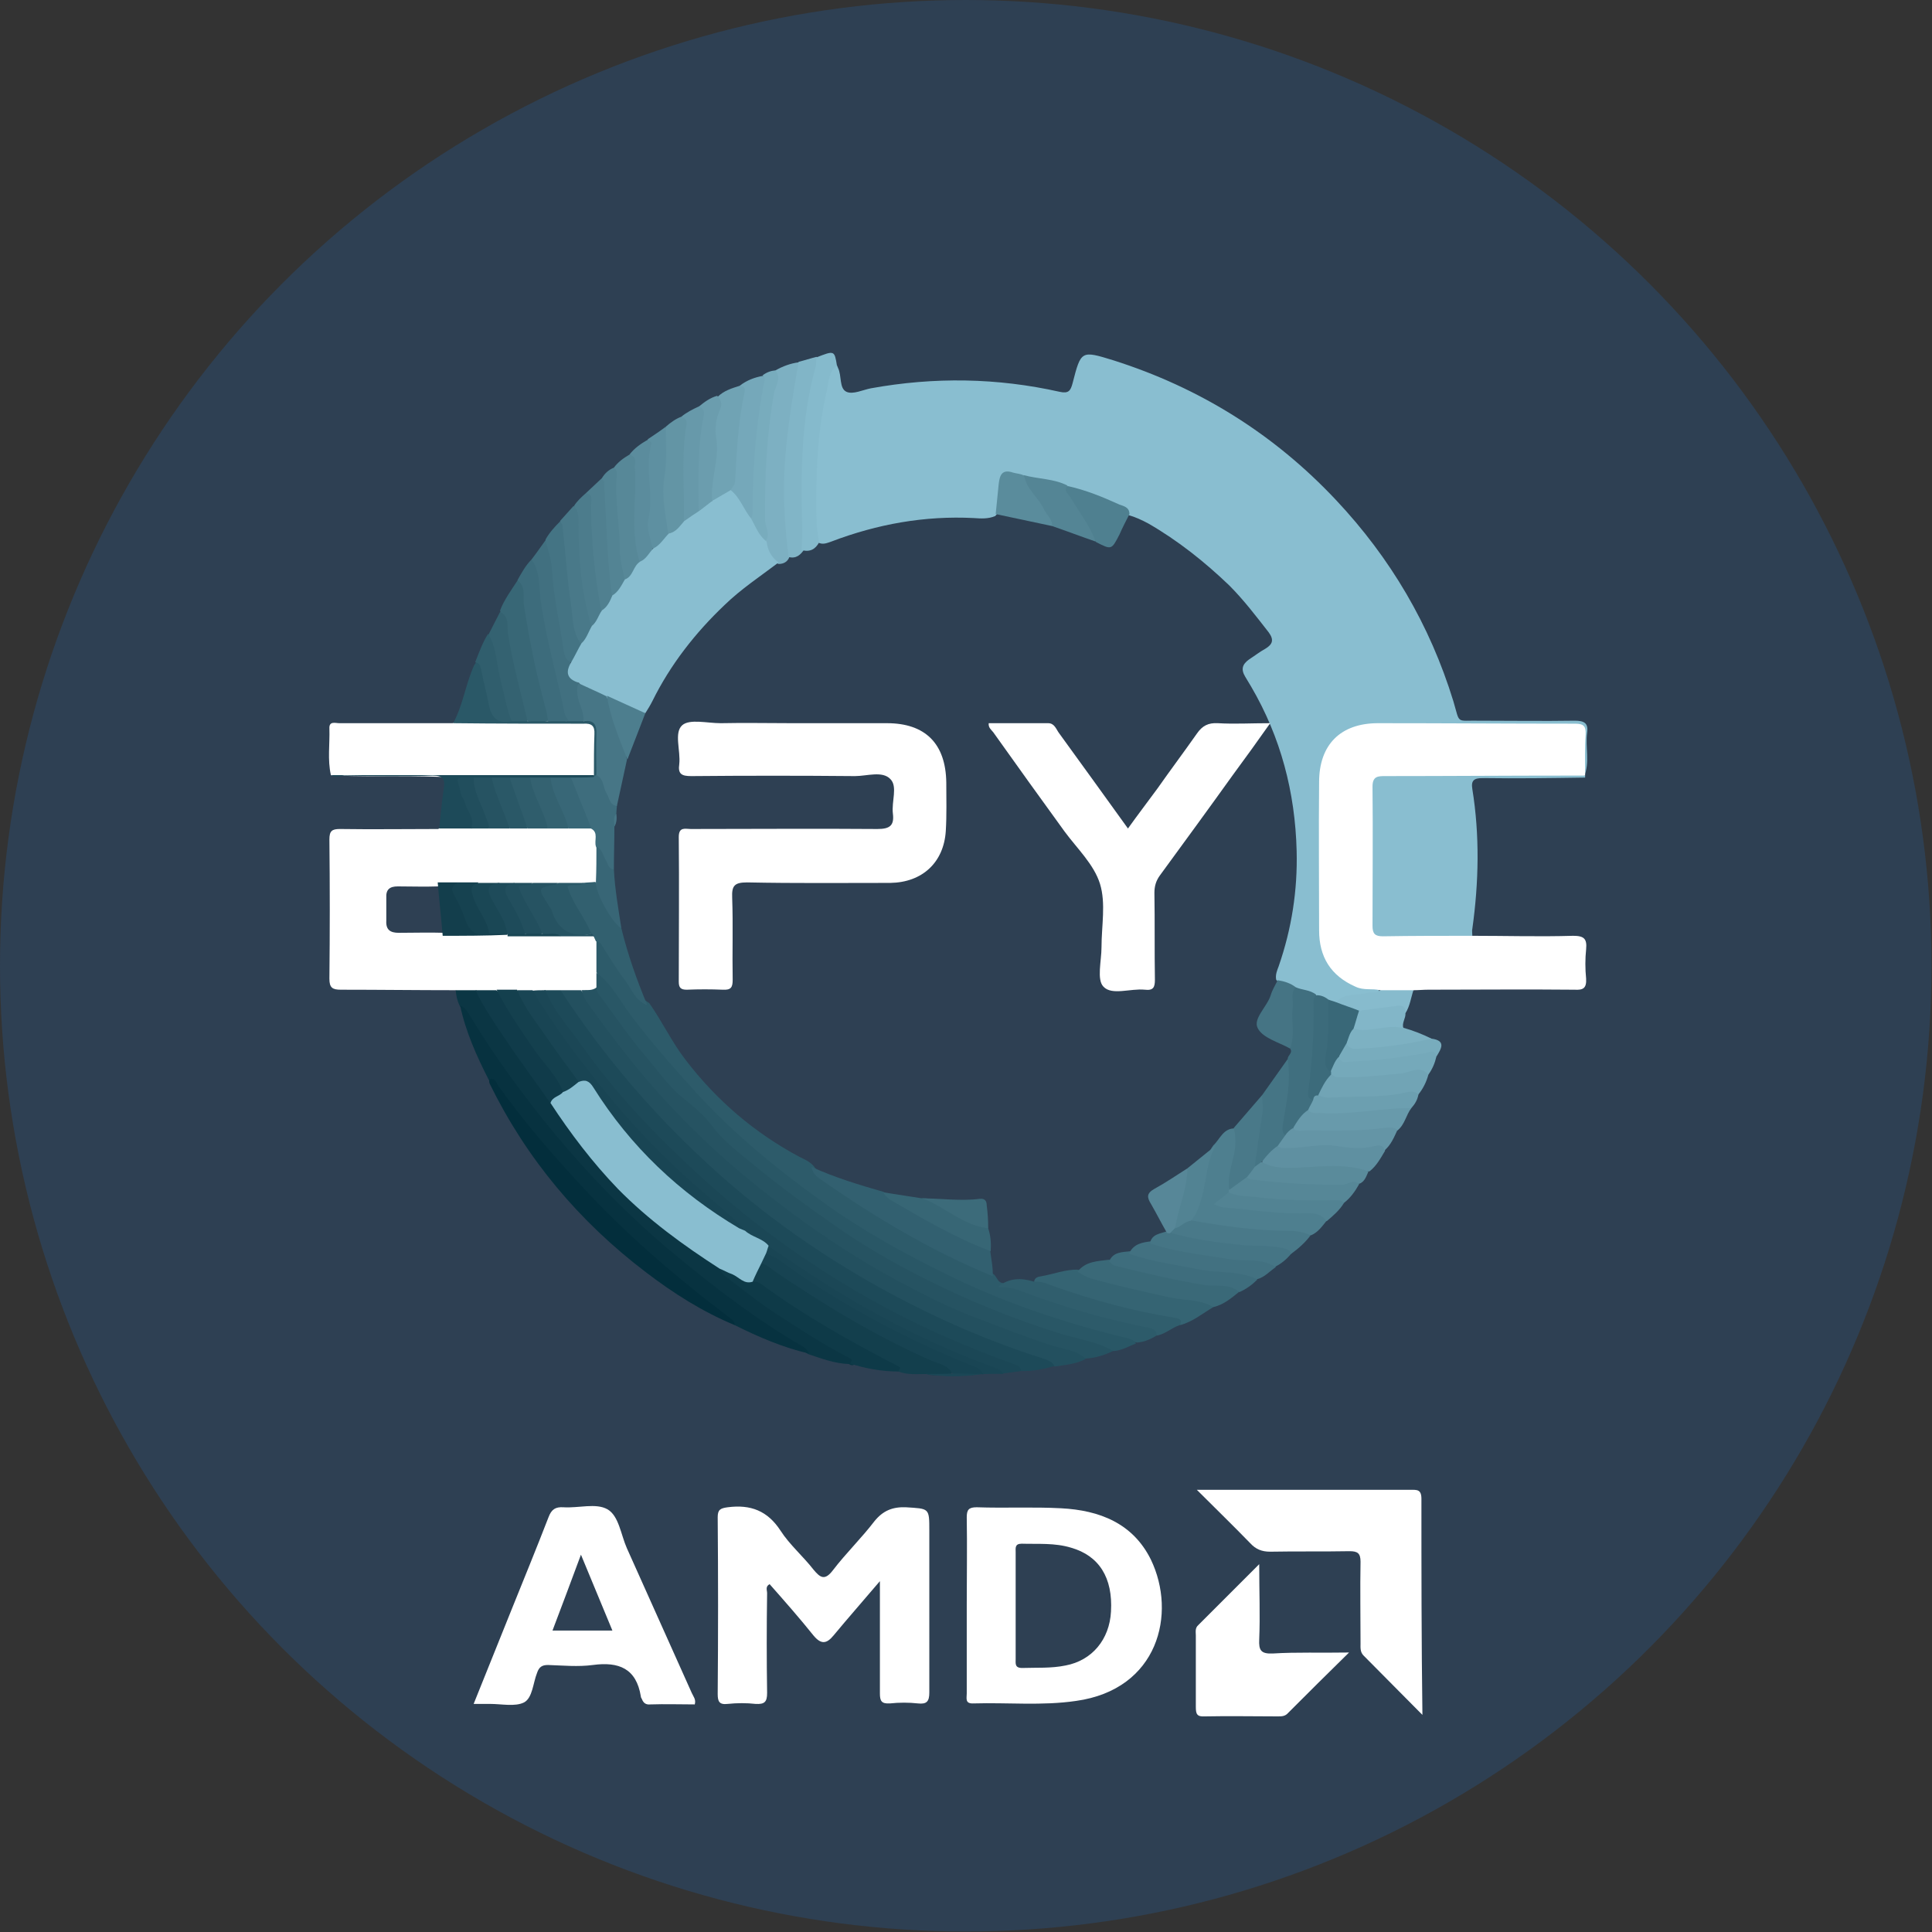 <?xml version="1.0" encoding="utf-8"?>
<!-- Generator: Adobe Illustrator 24.3.0, SVG Export Plug-In . SVG Version: 6.00 Build 0)  -->
<svg version="1.1" id="Capa_1" xmlns="http://www.w3.org/2000/svg" xmlns:xlink="http://www.w3.org/1999/xlink" x="0px" y="0px"
	 viewBox="0 0 387.1 387.1" style="enable-background:new 0 0 387.1 387.1;" xml:space="preserve">
<rect x="0" y="0" width="387.1" height="387.1" fill="#333333" stroke="none"/>
<style type="text/css">
	.st0{fill:#2E4053;}
	.st1{fill:#89BED0;}
	.st2{fill:#FFFFFF;}
	.st3{fill:#2D5B6A;}
	.st4{fill:#23505F;}
	.st5{fill:#1D4A59;}
	.st6{fill:#265362;}
	.st7{fill:#295766;}
	.st8{fill:#0B3644;}
	.st9{fill:#073240;}
	.st10{fill:#1B4756;}
	.st11{fill:#032E3C;}
	.st12{fill:#133F4D;}
	.st13{fill:#4E7F8F;}
	.st14{fill:#7DB0C2;}
	.st15{fill:#81B5C7;}
	.st16{fill:#85BACC;}
	.st17{fill:#356473;}
	.st18{fill:#0E3A48;}
	.st19{fill:#174352;}
	.st20{fill:#417080;}
	.st21{fill:#3D6C7C;}
	.st22{fill:#386776;}
	.st23{fill:#3A6978;}
	.st24{fill:#305E6D;}
	.st25{fill:#75A8BA;}
	.st26{fill:#497989;}
	.st27{fill:#70A3B4;}
	.st28{fill:#5F90A1;}
	.st29{fill:#71A4B5;}
	.st30{fill:#78ACBD;}
	.st31{fill:#6395A5;}
	.st32{fill:#689AAB;}
	.st33{fill:#3E6D7D;}
	.st34{fill:#578898;}
	.st35{fill:#427181;}
	.st36{fill:#447484;}
	.st37{fill:#568797;}
	.st38{fill:#457585;}
	.st39{fill:#6495A6;}
	.st40{fill:#5A8B9B;}
	.st41{fill:#2A5867;}
	.st42{fill:#194554;}
	.st43{fill:#508090;}
	.st44{fill:#4C7C8C;}
	.st45{fill:#5E90A1;}
	.st46{fill:#528393;}
	.st47{fill:#346271;}
	.st48{fill:#5B8C9D;}
	.st49{fill:#6799AA;}
	.st50{fill:#75A9BA;}
	.st51{fill:#6B9DAE;}
	.st52{fill:#6C9FB0;}
	.st53{fill:#538494;}
	.st54{fill:#7DB1C2;}
	.st55{fill:#87BBCD;}
	.st56{fill:#82B6C8;}
	.st57{fill:#406F7F;}
	.st58{fill:#4F8090;}
	.st59{fill:#548595;}
	.st60{fill:#5A8C9C;}
	.st61{fill:#457484;}
	.st62{fill:#3C6B7B;}
	.st63{fill:#396878;}
	.st64{fill:#32606F;}
	.st65{fill:#103B4A;}
	.st66{fill:#14404E;}
	.st67{fill:#2B5968;}
	.st68{fill:#133E4C;}
	.st69{fill:#386777;}
	.st70{fill:#386676;}
	.st71{fill:#2F5D6C;}
	.st72{fill:#164250;}
	.st73{fill:#1A4755;}
	.st74{fill:#1E4B5A;}
	.st75{fill:#224F5E;}
	.st76{fill:#214E5D;}
	.st77{fill:#326070;}
	.st78{fill:#477686;}
	.st79{fill:#578798;}
	.st80{fill:#376675;}
	.st81{fill:#4D7E8E;}
	.st82{fill:#3C6B7A;}
</style>
<g>
	<circle class="st0" cx="193.5" cy="193.5" r="193.5"/>
	<g>
		<g>
			<path class="st1" d="M167.7,73.2c0.1,0.2,0.1,0.3,0.2,0.5c0.8,1.6,0.2,4.1,1.7,4.8c1.3,0.6,3.3-0.4,4.9-0.7
				c12.7-2.3,25.3-2.1,37.8,0.7c1.8,0.4,2.2-0.2,2.6-1.7c1.7-6.6,1.7-6.6,8.2-4.6c17.3,5.5,32.2,14.8,44.6,28
				c10.9,11.6,18.8,25,23.5,40.3c1.4,4.7,0.4,3.8,5.3,3.9c6.3,0,12.7,0.1,19,0c1.8,0,2.8,0.4,2.5,2.4c-0.4,2.9,0.6,5.9-0.6,8.8
				c-0.2-0.2-0.4-0.5-0.5-0.8c-0.4-1.9-0.2-3.9-0.2-5.9c-0.1-3-0.3-3.2-3.2-3.2c-11.4,0-22.9,0-34.3,0c-1.5,0-2.9,0-4.4,0
				c-4.5,0.1-8,2.8-9.2,7.1c-0.5,1.7-0.7,3.5-0.7,5.3c0,9,0,17.9,0,26.9c0,7.7,2.9,11.1,10.5,12.7c0.3,0.1,0.5,0.2,0.7,0.3
				c0.8,1.6-0.7,1.4-1.4,1.5c-2.3,0.4-4.5,0.6-6.7,1.5c-0.7,0.3-1.3,0.1-1.9-0.1c-0.9-0.4-1.8-0.8-2.7-1.1c-1.3-0.7-2.8-0.8-4.1-1.5
				c-1.2-0.8-2.7-0.8-3.6-2c-0.2-1,0.2-1.9,0.5-2.7c2.6-7.5,3.8-15.2,3.6-23.1c-0.3-11.8-3.2-22.8-9.1-32.9c-0.4-0.7-0.8-1.3-1.2-2
				c-0.9-1.5-0.6-2.5,0.8-3.5c1.1-0.7,2.1-1.5,3.2-2.1c1.5-0.9,1.8-1.8,0.7-3.3c-2.5-3.2-5-6.5-7.9-9.4c-4.9-4.7-10.3-9-16.2-12.4
				c-1.3-0.7-2.6-1.3-4-1.7c-3-2.2-6.4-3.5-9.9-4.5c-0.9-0.3-1.8-0.4-2.7-0.8c-2.7-1.1-5.7-1.1-8.5-1.9c-3.8-0.9-4-0.8-4.3,3.1
				c-0.1,1.5-0.1,3.1-1.3,4.3c-1.4,0.6-2.9,0.5-4.3,0.4c-9.8-0.5-19.3,1.2-28.5,4.7c-0.9,0.3-1.7,0.7-2.7,0.2c-0.7-0.9-1-2-1-3.1
				c-0.4-9.9,0-19.7,2.4-29.4C165.7,74.8,165.9,73.3,167.7,73.2z"/>
			<path class="st2" d="M276.5,198.4c-1.6-0.4-3.2,0.1-4.9-0.7c-5-2.2-7.3-6-7.3-11.3c0-9.9-0.1-19.8,0-29.7
				c0-7.5,4.3-11.8,11.8-11.8c13.2,0,26.3,0.1,39.5,0.1c1.7,0,2.2,0.5,2.1,2.2c-0.2,2.7-0.1,5.5-0.1,8.2c-2.5,0.5-5.1,0.3-7.6,0.2
				c-10.3-0.3-20.6,0.9-30.9,0.6c-2.9-0.1-3.2,0.3-3.2,3.3c0,8,0,16,0,24c0,3,0.3,3.2,3.2,3.3c4.2,0,8.4,0,12.5,0
				c1.2,0,2.4-0.1,3.4,0.7c6.7,0,13.5,0.2,20.2,0c2.2,0,2.8,0.6,2.6,2.7c-0.2,1.9-0.2,3.9,0,5.9c0.1,1.9-0.6,2.3-2.3,2.2
				c-9.8-0.1-19.6,0-29.4,0c-0.9,0-1.9,0.1-2.8,0.1C281,199.5,278.7,199.6,276.5,198.4z"/>
			<path class="st2" d="M91.3,198.4c-7.7,0-15.3-0.1-23-0.1c-1.7,0-2.3-0.4-2.3-2.2c0.1-9.3,0.1-18.6,0-27.9c0-1.7,0.5-2.1,2.1-2.1
				c6.6,0.1,13.1,0,19.7,0c2-1.4,4.3-0.6,6.5-0.8c1.2,0.1,2.5-0.1,3.7,0c1.4-0.1,2.7,0,4.1,0c1.2-0.1,2.4,0,3.6,0
				c1.4-0.1,2.7,0,4.1,0c1.4-0.1,2.7,0,4.1,0c1.6,0,3.1-0.2,4.7,0.2c1.9,0.9,1.7,2.5,1.7,4.2c-0.2,2.4,0.6,4.8-0.5,7.1
				c-0.8,0.7-1.7,0.7-2.7,0.8c-1.7-0.1-3.4,0-5.1,0c-1.7-0.1-3.4,0-5.1,0c-1.2-0.1-2.4-0.1-3.6,0c-1.1,0-2.1,0-3.2,0
				c-1.4-0.1-2.7,0-4.1,0c-1.4-0.1-2.7,0.1-4.1,0c-1.4-0.1-2.8,0.1-4.1,0c-2.7,0.1-5.4,0-8.1,0c-1.6,0-2.4,0.6-2.3,2.3
				c0,1.5,0,3.1,0,4.6c-0.1,1.8,0.8,2.4,2.5,2.4c3.1,0,6.1-0.1,9.2,0c4.2-0.2,8.4,0.1,12.6,0c3.6,0,7.1,0,10.7,0
				c2.2,0.1,4.5-0.2,6.7,0.2c0.7,0.3,1,0.8,1.2,1.4c0.3,2,0.2,4.1,0.1,6.1c-0.1,1.1,0.1,2.2-0.4,3.2c-0.8,1.2-2.1,1.2-3.4,1.2
				c-1.3,0.1-2.7,0-4,0c-1,0-2.1,0-3.1,0c-0.9,0.1-1.8,0-2.7,0c-1,0-2.1,0-3.1,0c-1.4,0.1-2.7,0-4.1,0c-1.4,0.1-2.8,0-4.1,0
				C93.9,199.1,92.5,199.3,91.3,198.4z"/>
			<path class="st1" d="M295,187.5c-6,0-12,0-17.9,0.1c-1.6,0-2.1-0.5-2.1-2.1c0-9.3,0.1-18.6,0-27.9c0-2.1,1.1-2.1,2.6-2.1
				c12.3,0,24.6-0.1,36.9-0.1c1,0,2,0,3.1,0c0,0.1,0,0.2,0,0.4c-6.8,0.1-13.6,0.2-20.5,0.1c-1.7,0-2.4,0.4-2.1,2.2
				c1.5,9.3,1.3,18.7,0,28C294.9,186.4,295,187,295,187.5z"/>
			<path class="st2" d="M66.3,155.3c-0.7-3.1-0.2-6.2-0.3-9.3c-0.1-1.6,1.2-1.1,2-1.1c7.6,0,15.1,0,22.7,0c1.3-0.6,2.6-0.8,4-0.7
				c7.1,0.2,14.2,0.1,21.3,0.1c3.3,0,3.8,0.5,3.7,3.7c-0.1,2.4,0.6,5-0.5,7.3c-0.9,0.8-2.1,0.6-3.2,0.6c-8.3,0-16.7,0.4-25-0.1
				c-7.8-0.5-15.6-0.1-23.4-0.4C67.1,155.5,66.7,155.5,66.3,155.3z"/>
			<path class="st3" d="M119.5,194.8c0-2.1,0-4.1,0-6.2c1.3-0.7,1.6,0.5,2.1,1.2c2,3,3.9,5.9,6,8.8c0.7,1,1.5,1.8,2.5,2.4
				c2.6,3.7,4.5,7.8,7.3,11.4c6.2,8.1,13.8,14.6,22.8,19.4c1,0.5,2,0.9,2.8,1.8c2.5,3.5,6.4,5.2,9.9,7.5c7.9,5.3,16.4,9.7,25.1,13.6
				c0.5,0.2,0.9,0.4,1.3,0.8c0.5,0.6,0.7,1.5,1.7,1.6c1.5,0,2.9,0.4,4.2,0.9c7.9,3.1,16.1,5.2,24.3,7.2c1.2,0.3,3,0.1,2.4,2.3
				c-1.3,0.8-2.6,1.4-4.1,1.5c-15.1-3.3-29.5-8.4-43.2-15.7c-6.3-3.4-12.5-7-18.4-11.1c-6.4-4.4-12.5-9.1-18.3-14.4
				c-6.7-6.1-12.9-12.7-18.6-19.7C125.8,203.9,122.6,199.4,119.5,194.8z"/>
			<path class="st4" d="M112.3,198.4c1.4,0,2.7,0,4.1,0c3,3.7,5.8,7.6,8.7,11.4c14,18,31.2,32.4,50.9,43.8
				c11.9,6.9,24.5,12.4,37.8,16.3c1.3,0.4,3.4,0.1,3.7,2.4c-1.9,1-4.1,1.2-6.2,1.5c-9.7-3-19.2-6.8-28.2-11.4
				c-11.9-6-23-13.1-33.3-21.5c-14-11.4-26-24.6-36.2-39.5C113,200.4,112,199.7,112.3,198.4z"/>
			<path class="st5" d="M112.3,198.4c8.3,12.7,18.1,24.3,29.3,34.6c9.8,9.1,20.6,16.9,32.2,23.6c11.2,6.4,22.9,11.7,35.2,15.6
				c0.9,0.3,1.8,0.6,2.3,1.5c-2.2,0.6-4.4,1.1-6.7,1c-5.8-2.5-11.8-4.5-17.5-7.1c-10.3-4.7-20-10.4-29.2-16.9
				c-10.6-7.4-20.2-16-29.1-25.4c-7-7.4-13.2-15.4-18.9-23.9c-0.6-0.9-1.5-1.7-0.8-3C110.3,198.4,111.3,198.4,112.3,198.4z"/>
			<path class="st6" d="M217.5,272.2c-2-1.8-4.6-1.9-7-2.7c-5.3-1.7-10.6-3.8-15.8-5.8c-5.5-2.1-10.7-4.9-15.8-7.6
				c-8.4-4.6-16.4-10-24-15.9c-7.8-6-15.1-12.6-21.7-19.8c-5.7-6.2-10.9-13-15.8-19.9c-0.4-0.6-0.6-1.4-0.9-2.1
				c1-0.1,2.1,0.2,3.1-0.6c0.7,0.3,1.1,1.1,1.5,1.7c4.3,6.2,9,12,13.9,17.7c1.9,2.2,4.5,3.7,6.4,5.9c5.7,6.9,12.9,12.2,20,17.4
				c16.8,12.4,35.2,21.5,55.3,27.1c1.6,0.4,3.1,1,4.6,1.4c0.8,0.2,1.9,0.3,1.9,1.6C221.4,271.5,219.5,272.1,217.5,272.2z"/>
			<path class="st7" d="M223.1,270.7c-3.3-1.9-7.1-2.4-10.7-3.5c-9.6-3-18.9-6.8-27.9-11.4c-5.9-3-11.8-6.4-17.3-10.3
				c-5.6-3.9-11.1-7.9-16.3-12.2c-2.9-2.4-6-4.7-8.3-7.8c-1.5-2-3.5-3.7-5.5-5.3c-3.2-2.5-5.5-6-8.2-9.1c-3.1-3.7-5.8-7.7-8.7-11.6
				c-0.4-0.5-0.7-1-0.7-1.6c0-1,0-2,0-3c2.9,2.1,4.5,5.2,6.5,8c4.1,5.5,8.5,10.5,13.1,15.6c7.7,8.5,16.5,15.7,25.7,22.3
				c7.9,5.7,16.4,10.4,25.2,14.7c11.6,5.7,23.7,9.7,36.2,12.7c0.6,0.2,1.1,0.4,1.4,1C226.2,269.7,224.8,270.6,223.1,270.7z"/>
			<path class="st8" d="M91.3,198.4c1.4,0,2.8,0,4.1,0c1.2,0.9,1.8,2.3,2.5,3.5c3.3,5.4,6.9,10.5,10.7,15.6c0.8,1,1.5,2.1,2.1,3.2
				c4.2,6.4,8.8,12.5,14.2,18c4.9,4.9,10.3,9.1,16.1,12.8c1.2,0.8,2.5,1.5,3.5,2.6c4.1,4.4,9.2,7.6,14.3,10.7
				c3.7,2.3,7.3,4.7,11.2,6.7c0.7,0.3,1.5,0.7,1.2,1.7c-0.1,0.5-0.7,0.4-1.1,0.1c-2.9-0.1-5.5-1.1-8.2-2
				c-29.3-17.2-52.4-40.6-69.8-69.8C91.6,200.5,91.4,199.5,91.3,198.4z"/>
			<path class="st9" d="M92.2,201.5c1.2,0.4,1.6,1.5,2.2,2.4C99.3,212,105,219.7,111,227c7.4,8.9,15.5,17.2,24.5,24.6
				c8,6.6,16.2,12.9,25.2,18.1c0.6,0.3,1.1,0.8,1.4,1.5c-5.2-1.2-10.1-3.3-14.9-5.7c-4.2-3.3-8.6-6.4-12.8-9.9
				c-11.2-9.5-21.5-20-30.6-31.6c-2-2.5-3.8-5.3-5.9-7.7C95.5,211.6,93.3,206.7,92.2,201.5z"/>
			<path class="st10" d="M109.3,198.4c1.6,4.2,4.7,7.4,7.2,11c6.7,9.5,14.7,17.9,23.2,25.7c11.2,10.3,23.5,19.2,37,26.5
				c8.4,4.6,17.1,8.3,26.1,11.6c0.8,0.3,1.7,0.4,1.8,1.5c-1.2,0.2-2.4,0.3-3.6,0.5c-17.1-5.9-32.7-14.5-47.3-25.1
				c-1.5-1.3-3.5-1.7-4.9-3.1c-3.8-4.4-8.5-7.8-12.8-11.7c-6.3-5.8-11.9-12.2-17.3-18.7c-4-4.9-7.7-10-11.1-15.3
				c-0.5-0.8-1.4-1.6-1-2.8C107.5,198.4,108.4,198.4,109.3,198.4z"/>
			<path class="st11" d="M98,216.3c1.2-0.5,1.4,0.6,1.8,1.2c5.5,7.7,11.7,14.8,18.2,21.7c8.6,9.1,18,17.1,27.9,24.6
				c0.6,0.5,1.3,0.8,1.3,1.7c-6.5-2.7-12.3-6.4-17.8-10.6c-13.4-10.2-23.9-22.7-31.3-37.8C98,216.8,98,216.6,98,216.3z"/>
			<path class="st12" d="M185.6,275.3c-1.9,0-3.8,0.2-5.6-0.5c-2.4-2.1-5.4-3.2-8.1-4.7c-7.4-4-14.4-8.5-21.2-13.4
				c-0.3-1.6,0.5-2.8,1.7-3.7c1.5-0.4,2.4,0.6,3.4,1.3c8.4,5.7,17,11,26.1,15.4c2.4,1.2,5,2.1,7.4,3.4c0.8,0.4,2.6,0.7,1.1,2.3
				C188.7,275.4,187.1,275.8,185.6,275.3z"/>
			<path class="st13" d="M265.8,244.6c-0.9,1.1-1.7,2.3-3.1,2.9c-8-0.2-16.1-0.3-23.8-2.6c-0.5-0.4-0.4-0.9-0.2-1.4
				c1.7-3.1,2.1-6.6,2.8-10c0.3-1.4,0.7-2.8,1.6-4c1.4-1.3,2-3.6,4.6-3.4c0.9,1,0.8,2.1,0.6,3.3c-0.4,3-1.2,6-1.6,9
				c0,0.3-0.1,0.5-0.3,0.8c-0.3,0.5-0.8,0.9-1.3,1.8c3.9,0.8,7.7,1.1,11.4,1.2c2.6,0.1,5.1,0,7.6,0.6C265,243,266.3,243,265.8,244.6
				z"/>
			<path class="st14" d="M155.4,74.2c1.4-0.8,3-1.4,4.6-1.6c1,1.3,0.4,2.6,0.1,3.9c-1.6,8-2.4,16.1-2.4,24.3c0,3.5,0.7,6.9,0.6,10.4
				c-0.3,1.2-1.1,1.8-2.3,1.8c-2.2-0.9-3.1-2.6-3.1-4.9c-0.3-4.3-0.6-8.5-0.4-12.8C153,88.3,153.6,81.2,155.4,74.2z"/>
			<path class="st15" d="M158,111.6c-0.8-6.5-1.2-12.9-0.7-19.5c0.5-6.6,1.6-13.1,2.7-19.6c1.2-0.3,2.4-0.7,3.6-1
				c0.9,0.9,0.6,1.9,0.3,2.9c-1.4,5-2.2,10.2-2.4,15.3c-0.2,4.2-0.6,8.5-0.1,12.7c0.3,2.5,0,5.1-0.2,7.6
				C160.4,111.2,159.5,112,158,111.6z"/>
			<path class="st16" d="M160.6,110.2c0.3-3.8,0-7.7,0-11.5c0-8.5,0.5-16.9,2.8-25.1c0.2-0.6,0.1-1.3,0.2-2c3.6-1.4,3.6-1.4,4.1,1.7
				c-1.7,1.1-1.6,3.1-2,4.8c-2,8.6-2.3,17.4-2.1,26.3c0,1.4,0.3,2.8,0.5,4.3C163.4,110,162.3,110.7,160.6,110.2z"/>
			<path class="st17" d="M243.1,261.9c-2.2,1.3-4.1,2.9-6.6,3.6c-0.4-0.8-1.3-0.7-2-0.8c-9-1.7-17.9-4.2-26.5-7.3
				c-0.3-0.1-0.6-0.3-0.8-0.6c0.1-0.9,0.9-1,1.5-1.1c2.4-0.4,4.8-1.4,7.3-1.3c7.8,3,16,4.4,24.2,5.9
				C241.3,260.4,242.8,260.1,243.1,261.9z"/>
			<path class="st18" d="M150.7,256.8c0.6,0,1.2,0,1.7,0.4c8.6,6.3,17.8,11.5,27.3,16.4c0.8,0.4,0.8,0.4,0.3,1.2
				c-3.3,0-6.6-0.6-9.7-1.6c0.5-0.8,0.5-0.8-0.3-1.2c-5.2-2.7-10.1-5.9-15-9.1c-3.2-2.1-6.1-4.5-9.2-6.8c-0.7-0.5-1.3-1.1-1.6-1.9
				c1.1-0.7,1.9,0.1,2.8,0.6C148.2,255.5,149.4,256.2,150.7,256.8z"/>
			<path class="st19" d="M190.8,275.2c-1-1.9-3.1-2-4.7-2.8c-11-4.9-21.2-11.1-31.2-17.9c-0.7-0.5-1.4-1.3-2.4-1.3
				c-0.6-1.1,0.1-1.7,0.9-2.3c1.2-0.4,2.1,0.4,3,1.1c8.5,6.1,17.5,11.4,27,16c3.7,1.8,7.5,3.2,11.2,4.9c1.1,0.5,2.6,0.6,2.5,2.4
				l-0.2,0.1l-0.2-0.1C194.7,275.6,192.7,275.8,190.8,275.2z"/>
			<path class="st20" d="M106.5,112.1c1-1.3,1.9-2.6,2.9-4c2.1,1.5,1.7,4,1.9,5.9c0.6,5.3,1.5,10.6,2.3,15.9
				c0.1,0.9,0.5,1.6,0.8,2.4c-0.4,1.9,0.4,3.5,1.8,4.8c0.1,1.5,0.4,3,0.9,4.5c0.4,1,0.7,2.1-0.3,3.1c-0.9,0.2-1.9,0.1-2.8,0.1
				c-1.1-0.4-1.5-1.3-1.8-2.3C109.7,132.4,107.7,122.3,106.5,112.1z"/>
			<path class="st21" d="M106.5,112.1c1.9,2.6,1.4,5.8,1.9,8.7c1.1,7.5,3.2,14.7,4.7,22c0.1,0.6,0.5,1.1,0.8,1.6
				c-1.3,0.6-2.7,0.2-4,0.2c-0.9-0.6-1-1.7-1.3-2.7c-2.4-8.4-4.1-17-4.9-25.7C104.5,114.8,105.3,113.3,106.5,112.1z"/>
			<path class="st22" d="M103.7,116.3c1.8,1.3,1,3.4,1.3,5.1c1.1,7,2.5,14,4.4,20.8c0.2,0.7,0.3,1.5,0.4,2.2
				c-1.3,0.6-2.6,0.2-3.9,0.2c-1-0.6-1.1-1.7-1.4-2.6c-2-6.4-2.9-13.1-4.3-19.7C101,120.2,102.4,118.3,103.7,116.3z"/>
			<path class="st23" d="M243.1,261.9c-2.6-1.6-5.7-1.3-8.5-1.9c-5.4-1.2-10.9-2.4-16.2-3.9c-0.9-0.3-1.7-0.8-2.5-1.3
				c1.6-2.1,4-2.1,6.3-2.4c7.6,2.3,15.3,3.8,23.1,4.8c1.2,0.1,2.7-0.1,2.9,1.7C246.7,260.1,245.2,261.4,243.1,261.9z"/>
			<path class="st24" d="M207.2,256.8c1.4-0.1,2.6,0.4,3.9,0.9c7.9,2.8,15.9,5,24.1,6.3c0.9,0.2,1.8,0.2,1.2,1.5
				c-1.6,0.5-2.9,1.8-4.6,2.1c-0.1-0.9-0.5-1.3-1.4-1.5c-9-1.8-17.7-4.3-26.3-7.6c-1.4-0.5-2.8-0.6-4.2-0.6
				C202.1,256,204.6,256,207.2,256.8z"/>
			<path class="st25" d="M148.2,77.3c1.4-1.1,3-1.7,4.7-2c1.4,0.2,1,1.3,0.8,2c-1.4,8.3-2,16.7-2.2,25.1c0,0.6-0.2,1.2-0.6,1.7
				c-0.7,0.5-1.3,0.2-1.7-0.4c-1.2-1.8-2.7-3.4-3.3-5.5C147,91.1,147.5,84.2,148.2,77.3z"/>
			<path class="st26" d="M238.5,244.5c6.4,1.1,12.9,2.1,19.4,2.1c1.6,0,3.2,0.2,4.7,0.9c-1.1,1.5-2.5,2.7-4,3.8
				c-6.1-1-12.3-0.8-18.3-2.1c-2-0.4-4.1-0.3-5.7-1.8c-0.5-0.8,0-1.3,0.5-1.7C236.2,245.2,237,243.8,238.5,244.5z"/>
			<path class="st27" d="M148.2,77.3c0.7,0.1,1.2,0.3,1,1.2c-1.3,5.9-1.6,11.9-1.9,17.9c-0.1,0.9-0.7,1.3-1,2
				c-0.9,1.3-1.9,2.7-3.9,1.9c-0.6-1.1-0.5-2.3-0.2-3.5c1.1-5.7,0.6-11.6,1.6-17.3C145,78.3,146.6,77.8,148.2,77.3z"/>
			<path class="st28" d="M277.5,230.6c-0.9,1.5-1.7,3-3.1,4.1c-5.9-0.1-11.8-0.3-17.6,0.1c-1.4,0.1-2.9-0.4-3.9-1.5
				c-0.1-2.5,1.5-3.4,3.5-3.9c6.4-0.7,12.7,0.1,19.1-0.2C276.4,229.1,277.7,228.7,277.5,230.6z"/>
			<path class="st29" d="M286.2,215.3c-0.4,1.5-1.1,2.9-2.1,4.1c-5.7,1.1-11.4,1.1-17.2,1.3c-1,0-2-0.1-2.8-0.9
				c-0.3-2.2,0.5-3.7,2.7-4.8c5.5,0.6,11-0.4,16.5-1C284.5,213.8,286,213.2,286.2,215.3z"/>
			<path class="st30" d="M150.3,104c0.6-0.5,0.5-1.2,0.5-1.9c0-8.7,0.7-17.4,2.4-26c0.1-0.4-0.1-0.6-0.4-0.9c0.8-0.6,1.6-0.9,2.6-1
				c1.2,1.6,0,3.1-0.3,4.5c-1.5,8.4-1.9,16.9-1.8,25.5c0,1.4,1.2,2.9,0,4.3C151.1,107.9,150.4,106.1,150.3,104z"/>
			<path class="st31" d="M133.4,85.5c0.9-0.8,2-1.6,3.1-2c1.8-0.4,1.7,1.1,1.6,2c-0.7,6.2-0.1,12.4-0.5,18.5c-0.7,1.8-1.4,3.6-4,3.1
				c-1.7-2.8-1.4-5.9-1.4-8.9c0-3.2,0.5-6.5,0.5-9.7C132.6,87.4,133.2,86.5,133.4,85.5z"/>
			<path class="st32" d="M282.8,222c-1.1,1.4-1.3,3.3-2.8,4.5c-6.2,1.1-12.5,1-18.8,0.9c-0.8,0-1.5-0.1-2.1-0.7
				c-0.2-2.4,0.8-3.7,3.4-4.5c5.6,0.3,11.2-0.2,16.7-0.8C280.5,221.2,281.8,220.9,282.8,222z"/>
			<path class="st33" d="M248.3,258.9c-2-1.8-4.5-1.1-6.8-1.4c-6.1-1-12.1-2.4-18.1-3.9c-0.5-0.1-0.8-0.6-1.2-0.8
				c0.8-2,2.6-1.9,4.3-2.1c7.3,2,14.8,3.3,22.3,4.1c1.2,0.1,2.6,0,3.1,1.6C250.9,257.4,249.7,258.3,248.3,258.9z"/>
			<path class="st34" d="M123,93.7c0.8-1.1,1.9-1.9,3.1-2.6c1.9-0.4,1.8,1.1,1.9,2.2c0.2,3,0.1,5.9,0.1,8.9c0,3.3-0.1,6.6,0.6,9.9
				c-0.2,1.3-0.9,2.3-1.7,3.4c-0.5,0.6-1.1,1.4-2.1,0.7c-0.8-1.1-1.1-2.5-1.2-3.9C123.4,106.1,122.4,99.9,123,93.7z"/>
			<path class="st35" d="M251.9,256.3c-3.6-1.7-7.6-1.2-11.4-1.9c-4.8-1-9.7-1.6-14.3-3.2c0.9-2,2.7-2.3,4.6-2.5
				c7,1.8,14.1,2.9,21.3,3.5c1.3,0.1,3-0.2,3.5,1.7C254.4,254.7,253.4,255.9,251.9,256.3z"/>
			<path class="st36" d="M114.4,132.7c-0.9-0.4-1.2-1.1-1.4-2c-0.8-5.5-2.1-11-2.4-16.6c-0.1-2-0.9-4-1.3-6c0.8-1.4,1.8-2.5,2.9-3.6
				c1.5,0.2,1.1,1.5,1.3,2.4c0.6,5.3,1,10.7,1.9,16c0.3,1.9,0.7,3.9,1.2,5.7C116.3,130.2,116.4,132,114.4,132.7z"/>
			<path class="st37" d="M246.2,238.9c0-0.2,0-0.3,0-0.5c0.8-1.8,2.2-2.8,4.2-2.8c6.7,0.5,13.4,1.5,20.1,0.8
				c0.7-0.1,1.6-0.2,1.8,0.9c-0.8,1.4-1.7,2.7-3,3.7c-7.3,0.7-14.5,0.1-21.7-0.9C247,240,246.2,239.8,246.2,238.9z"/>
			<path class="st38" d="M255.5,253.8c-2.8-1.8-6.1-1-9.1-1.5c-5.4-0.9-10.8-1.4-16-3.2c0.4-1.9,2.1-1.9,3.4-2.4
				c0.3,0,0.5,0.1,0.7,0.3c4.8,1.4,9.8,2,14.8,2.5c2.4,0.2,4.9,0,7.4,0.5c0.9,0.2,1.7,0.3,2,1.2
				C257.7,252.4,256.7,253.2,255.5,253.8z"/>
			<path class="st39" d="M259,226c0.7,0.8,1.7,0.5,2.6,0.5c5.2,0,10.5,0.2,15.7-0.5c0.9-0.1,1.9-0.3,2.7,0.4c-0.7,1.5-1.3,3-2.6,4.1
				c-0.2-1.1-1.1-1.1-1.8-0.9c-2.7,0.7-5.3,0.4-8,0c-3-0.5-6.1,0.4-9.1,0.4c-0.9,0-1.9,0.3-2.6-0.5c-0.3-1.1,0.7-1.6,1.1-2.4
				C257.6,226.6,258,225.7,259,226z"/>
			<path class="st5" d="M66.3,155.3c11,0,22,0,33,0c6.6,0,13.1,0,19.7,0c0.1,0.3,0.1,0.6-0.2,0.8c-1.4,0.7-3,0.4-4.4,0.4
				c-1.3,0.1-2.7,0-4,0c-1.4,0-2.7,0-4.1,0c-1.4,0.1-2.7,0-4.1,0c-1.2,0.1-2.4,0-3.5,0c-1.1,0-2.2,0-3.3,0c-3.1-0.1-3.2-0.1-2,2.8
				c0.6,1.4,1.2,2.9,1.7,4.3c0.3,0.9,0.6,1.8-0.5,2.4c-2.2,0-4.4,0-6.6,0c0.3-2.6,0.5-5.3,0.9-7.9c0.3-1.9,0-2.7-2.2-2.7
				c-5.9,0.2-11.8,0.1-17.7,0C68,155.5,67.1,155.8,66.3,155.3z"/>
			<path class="st40" d="M272.3,237.2c-1.2-1-2.3,0.2-3.4,0.2c-6.1,0-12.2-0.3-18.3-1.1c-0.3,0-0.6-0.3-0.9-0.5
				c-0.3-1.2,0.7-1.6,1.2-2.3c0.5-0.4,1-1.1,1.8-0.7c1.7,0.9,3.4,1.2,5.4,1.2c5.3,0,10.8-1.2,16.1,0.7
				C273.8,235.5,273.5,236.8,272.3,237.2z"/>
			<path class="st26" d="M116.4,129c-1.8-2.4-1.6-5.3-2-8c-0.8-5.2-1.1-10.4-1.7-15.7c0-0.3-0.3-0.6-0.5-0.9c0.9-1,1.8-2,2.7-3
				c1.8,0.5,1.6,2,1.6,3.3c0,6.9,0.8,13.6,2.3,20.3C118.5,126.6,118.6,128.5,116.4,129z"/>
			<path class="st41" d="M119,155.8c0-0.2,0-0.3,0-0.5c0-2.7,0-5.5,0.1-8.2c0.1-1.7-0.6-2.2-2.2-2.1c-8.7,0-17.4,0-26.1-0.1
				c2-3.7,2.5-7.9,4.2-11.6c0.1-0.2,0.3-0.4,0.4-0.6c1.5-0.6,1.7,0.7,1.9,1.6c0.6,2.1,1.1,4.3,1.5,6.4c0.4,2.3,1.6,3.5,4,3.1
				c1,0,2.1,0,2.9,0.7c1.4,0,2.7,0,4.1,0c1.4,0,2.7,0,4.1,0c1,0,2.1,0,3.1,0c2.3-0.7,3.1-0.4,3.3,1.8c0.2,2.9,0.4,5.8-0.2,8.6
				C119.9,155.4,119.6,155.9,119,155.8z"/>
			<path class="st42" d="M197,275.3c-0.6-1.3-2-1.6-3.1-2c-13.6-5.6-26.5-12.5-38.3-21.2c-0.6-0.4-1.4-0.6-2.1-0.9
				c-0.5-0.7-0.1-1.2,0.5-1.5c3.7,2.5,7.4,5,11.2,7.4c10.6,6.7,21.7,12.4,33.5,16.7c0.9,0.3,1.8,0.6,2.3,1.5
				C199.7,275.2,198.3,275.3,197,275.3z"/>
			<path class="st43" d="M117.4,98.8c1.1-1,2.1-2,3.2-3c1.2,0.2,1.1,1.2,1.2,2c0.1,1.1,0.3,2.2,0.3,3.3c0,6,0.8,12,1.2,18.1
				c-0.5,1.5-0.6,3.5-3,3.2c-1.9-3.3-1.5-7-2-10.6C117.7,107.5,117.8,103.1,117.4,98.8z"/>
			<path class="st44" d="M117.4,98.8c1.6,0.3,1,1.6,1,2.5c0.1,7.1,0.7,14.1,2.1,21.1c0,1.5-0.3,2.8-2,3.1c-2-6.7-2.6-13.6-2.6-20.5
				c0-1.3,0.1-2.6-0.9-3.6C115.6,100.4,116.5,99.6,117.4,98.8z"/>
			<path class="st45" d="M133.4,85.5c0,3.4,0.3,6.8-0.3,10.2c-0.6,3.9,0.3,7.6,0.8,11.3c-0.6,1.7-1,3.5-3.5,2.8c-1-2.6-1.5-5.2-1-8
				c0.4-1.9,0.3-3.9,0.1-5.9c-0.4-2.7-0.2-5.3,0.3-7.9C131,87.2,132.2,86.4,133.4,85.5z"/>
			<path class="st46" d="M246.2,238.9c1.9,0.9,3.9,0.7,5.9,1c5.1,0.6,10.2,0.7,15.3,0.6c0.7,0,1.4-0.1,1.9,0.5
				c-0.9,1.5-2.2,2.6-3.5,3.7c-1.5-2.2-4-1.5-5.9-1.6c-5,0-9.9-0.8-14.9-1.2c-0.5,0-0.9-0.3-1.8-0.6
				C244.3,240.4,245.3,239.6,246.2,238.9z"/>
			<path class="st47" d="M105.7,144.5c-1,0-2.1,0-3.1,0c-1-0.4-1.3-1.3-1.5-2.2c-1.2-5.1-2.5-10.1-3.2-15.2c0.8-1.5,1.5-3,2.3-4.5
				c2,1,1.3,2.9,1.6,4.5C102.7,132.8,104.3,138.6,105.7,144.5z"/>
			<path class="st48" d="M129.8,88.1c0.4,0.2,0.9,0.5,0.7,0.9c-1.4,5,0.6,10.1-0.6,15.1c-0.4,1.8,0.5,4,0.9,6
				c-0.2,1.5-0.8,2.6-2.6,2.6c-2-6.2-0.6-12.6-1-18.9c-0.1-1,0.6-2.3-1.1-2.7C127.1,89.8,128.4,88.9,129.8,88.1z"/>
			<path class="st49" d="M137,104.5c0.2-6.2-0.5-12.4,0.4-18.5c0.1-0.8,0.6-2.1-0.9-2.5c1.1-0.9,2.3-1.5,3.6-2.1
				c1.5,0,1.6,1.1,1.5,2.1c-0.7,6.1-0.6,12.2-1,18.3C139.9,103.4,139,104.7,137,104.5z"/>
			<path class="st50" d="M286.2,215.3c-1.8-2-3.8-0.3-5.6-0.2c-4.3,0.4-8.5,0.9-12.8,0.7c-0.4,0-0.7-0.4-1.1-0.6
				c-0.2-0.2-0.3-0.5-0.3-0.7c0.3-1.3,0.4-2.9,2.3-2.8c4.7,0.7,9.3-0.5,14-1c1.2-0.1,2.4-0.5,3.6-0.5c0.9,0,2,0,1.5,1.5
				C287.5,213,287,214.2,286.2,215.3z"/>
			<path class="st51" d="M140,102.4c0-6.4-0.3-12.8,1-19.1c0.2-0.8-0.1-1.5-0.9-1.9c1.1-0.9,2.2-1.7,3.6-2.1
				c0.8,0.9,1.1,1.6,0.5,2.9c-0.8,1.7-1,4-0.7,5.5c0.7,4.4-1.2,8.4-0.8,12.6C142.3,101.8,141.5,102.5,140,102.4z"/>
			<path class="st52" d="M282.8,222c-6.1,0-12,1.4-18.1,1c-0.9-0.1-1.9,0.3-2.6-0.6c-0.6-1,0.2-1.6,0.5-2.4c0.4-0.5,0.7-1.1,1.5-0.6
				c0.9,0.5,1.9,0.6,3,0.5c4.8-0.3,9.7,0.1,14.5-1c0.8-0.2,1.9-0.4,2.6,0.4C284,220.4,283.5,221.2,282.8,222z"/>
			<path class="st53" d="M122.6,119.4c-1-7.6-1.1-15.3-1.6-23c0-0.2-0.3-0.4-0.4-0.6c0.6-1,1.4-1.7,2.4-2.1c0.5,0.3,0.6,0.8,0.6,1.3
				c-0.5,5.1,0.6,10.2,0.6,15.3c0,2,0.6,4,1,6C125.2,118,124.5,119.2,122.6,119.4z"/>
			<path class="st24" d="M97.8,127c1.8,2.9,1.7,6.4,2.6,9.7c0.7,2.6,1.1,5.3,2.1,7.8c-2.9,0.6-4.1-0.8-4.6-3.5
				c-0.4-2.3-1.1-4.6-1.5-6.9c-0.2-0.7-0.3-1.3-1.2-1.4C96,130.7,96.7,128.7,97.8,127z"/>
			<path class="st30" d="M287.8,211.7c-0.3-1.5-1.3-0.9-2.2-0.7c-5,0.9-10,1.5-15,1.7c-0.8,0-2,0.5-2.3-0.9c0.1-1.3,0.1-2.6,1.8-2.8
				c4.3,1,8.5-0.3,12.7-0.8c1.3-0.2,2.7-0.6,4-0.1C289.8,208.5,288.8,210.1,287.8,211.7z"/>
			<path class="st54" d="M286.8,208.1c-4.7,1.1-9.5,1.8-14.3,2c-1,0.1-2.1,0.2-2.7-1c-0.4-1.6,0.1-2.8,1.6-3.5
				c2.4,0.1,4.7-0.3,7-0.6c1.1-0.1,2,0,2.7,0.9C283.2,206.5,285,207.2,286.8,208.1z"/>
			<path class="st55" d="M276.5,198.4c2.2,0,4.5,0,6.7,0c-0.5,1.5-0.7,3.2-1.6,4.6c-2-1.2-4.1-0.2-6.2-0.2c-1,0-2,0.4-3,0.2
				c-1.7-0.5-3.4-0.8-4.7-2.2c1.7-1.9,4.2-1.3,6.4-1.9C274.9,198.7,275.8,199.1,276.5,198.4z"/>
			<path class="st56" d="M272.4,202.5c2.3-0.3,4.7-0.6,7-0.9c1.2-0.2,2.3-0.3,2.2,1.4c0.1,1-0.8,2-0.4,3c-2.3-0.6-4.5,0.1-6.8,0.3
				c-1.1,0.1-2.2,0.2-3.2-0.3C270.7,204.6,271.3,203.4,272.4,202.5z"/>
			<path class="st10" d="M190.8,275.2c1.9,0,3.9,0.1,5.8,0.1c-3.7,0.6-7.4,0.6-11.1,0C187.3,275.3,189.1,275.3,190.8,275.2z"/>
			<path class="st57" d="M258,212.2c0-0.8,1.1-1.2,0.5-2.1c-0.6-3.6-0.3-7.2-0.2-10.7c0-0.7,0.1-1.6,1.3-1.6
				c1.3,0.6,2.9,0.5,4.1,1.5c0.6,6.1-0.3,12.1-0.6,18.1c-0.1,1-0.7,2,0,3c-0.3,0.7-0.7,1.3-1,2c-1.4,0.9-2.2,2.3-3,3.6
				c-0.7,0.4-1.2,0.9-1.6,1.5c-1.1-0.1-1.2-1-1.1-1.7C257.1,221.3,257.2,216.7,258,212.2z"/>
			<path class="st58" d="M226.3,103c-0.7,1.4-1.4,2.7-2,4.1c-1.6,3.1-1.6,3.1-4.7,1.5c-2.5-2.9-4.2-6.4-6.2-9.6
				c-0.3-0.5-0.9-1.5,0.6-1.6c3.6,0.8,7,2.2,10.3,3.7C225.1,101.4,226.3,101.6,226.3,103z"/>
			<path class="st59" d="M213.9,97.3c-0.9,1.1,0.2,1.7,0.6,2.4c1.7,2.9,3.9,5.6,5,8.8c-2.9-1-5.8-2.1-8.7-3.1
				c-2.1-2.5-3.6-5.4-5.6-8.1c-0.5-0.6-0.7-1.4-0.1-2.1C208.1,96,211.2,95.9,213.9,97.3z"/>
			<path class="st60" d="M205.2,95.3c0.5,2.8,2.9,4.4,4,6.8c0.5,1.1,1.7,1.9,1.6,3.3c-3.8-0.8-7.6-1.6-11.3-2.4c0.2-2,0.4-4,0.6-6
				c0.2-1.7,0.6-3.1,2.9-2.3C203.7,94.9,204.5,94.9,205.2,95.3z"/>
			<path class="st61" d="M259.6,197.8c-1.1,1.2-0.4,2.7-0.6,4.1c-0.3,2.7,0.5,5.5-0.5,8.2c-2.3-1.3-5.5-2.1-6.5-4.1
				c-1-1.9,1.9-4.3,2.6-6.6c0.3-1,0.9-2,1.4-3C257.3,196.6,258.6,197,259.6,197.8z"/>
			<path class="st62" d="M263.1,220.4c-1.4-0.3-1-1.5-0.9-2.3c0.7-5.6,1.1-11.3,1-16.9c0-0.7-0.1-1.4,0.6-1.8c1,0,1.8,0.4,2.5,1
				c1.4,3,0.7,6.1,0.5,9.2c-0.1,1.8-0.6,3.5-0.1,5.2c0,0.2,0,0.3,0,0.5c-1.2,1.2-1.9,2.7-2.6,4.2
				C263.4,219.4,263.2,219.8,263.1,220.4z"/>
			<path class="st63" d="M266.6,214.7c-1.5-0.9-1.1-2.5-0.9-3.7c0.7-3.6,0.3-7.1,0.5-10.7c0.5,0.2,1,0.3,1.5,0.5
				c1.5,0.6,3.1,1.1,4.6,1.7c-0.4,1.2-0.7,2.4-1.1,3.6c-0.9,0.9-1,2.1-1.5,3.1c-0.5,0.9-1,1.7-1.5,2.6
				C267.4,212.6,267.1,213.7,266.6,214.7z"/>
			<path class="st42" d="M106.7,198.4c3.7,6.3,8.1,12.2,12.6,17.9c4.6,5.8,9.5,11.3,14.8,16.4c4.3,4.2,9,8,13.5,12
				c0.6,0.6,1.1,1.3,1.7,1.9c-0.9,0.6-1.6-0.1-2.3-0.5c-11.2-6.8-20.4-15.6-27.6-26.4c-0.9-1.3-1.7-2.6-3.5-2.6
				c-4.7-5-8.3-10.9-12-16.6c-0.4-0.6-0.8-1.3-0.2-2.1C104.6,198.4,105.7,198.4,106.7,198.4z"/>
			<path class="st64" d="M124.5,186c1.3,5.3,3.1,10.4,5.2,15.4c-2.5-0.9-3.2-3.4-4.6-5.2c-1.6-2-2.9-4.3-4.4-6.6
				c-0.3-0.5-0.6-1-1.3-1c-0.2-0.4-0.3-0.7-0.5-1.1c-0.3-0.2-0.7-0.4-1-0.6c-1.7-2.3-3.1-4.9-4.3-7.5c-0.9-2.1-0.8-2.3,1.5-2.3
				c0.6,0,1.2,0.1,1.7-0.2c0.8-0.1,1.7-0.1,2.5-0.2C120.7,180.1,122.7,183,124.5,186z"/>
			<path class="st65" d="M110.2,220.9c-3.1-4.4-6.3-8.7-9.3-13.2c-2-3-4.1-6-5.6-9.3c1.4,0,2.7,0,4.1,0c0.7,0.4,1.2,1,1.6,1.6
				c3.2,5.5,7,10.7,10.9,15.8c0.7,0.9,1.4,1.7,1.2,3C112.5,220,111.6,220.7,110.2,220.9z"/>
			<path class="st33" d="M123.1,165.6c0,2.9-0.1,5.8-0.1,8.6c-1.1,0.6-1.4-0.4-1.9-1c-0.8-1.1-1-2.5-1.7-3.6c-0.4-1.2,0.6-2.8-1-3.6
				c-2.2-3-4-6.3-4.1-10.2c1.5,0,3.1,0,4.6-0.1c0.2-0.2,0.4-0.3,0.6-0.5c1.4-0.6,1.5,0.7,1.9,1.4c0.7,1.6,1.4,3.2,2.2,4.8
				c0,0.5-0.1,1-0.1,1.5C123.1,163.8,123.6,164.8,123.1,165.6z"/>
			<path class="st66" d="M112.8,218.8c-1.2-3.3-3.8-5.6-5.7-8.4c-2.7-3.9-5.4-7.8-7.6-12.1c1.4,0,2.7,0,4.1,0
				c1.5,3.8,4.1,6.8,6.3,10.1c1.9,2.8,4,5.5,6,8.3C115.4,218.2,114.6,219.2,112.8,218.8z"/>
			<path class="st67" d="M116.9,176.9c-0.9,0.9-2.2,0.1-3.2,0.7c1,3.5,3.5,6.2,4.8,9.5c-1.6,0.5-3.2,0.2-4.8,0.2
				c-1.2,0.1-1.8-0.8-2.3-1.7c-1-1.8-2-3.5-2.9-5.3c-1.3-2.5-0.9-3.1,1.9-3.2c0.5,0,1,0.1,1.5-0.2
				C113.5,176.9,115.2,176.9,116.9,176.9z"/>
			<path class="st68" d="M88.7,187.5c-0.3-3.6-0.7-7.1-1-10.7c1.4,0,2.7,0,4.1,0c-0.5,3.6,1.5,6.3,3.2,9c0.6,0.9,1.9,0.5,2.9,0.5
				c1,0,1.9,0,2.9,0.1c0.2,0.1,0.5,0.2,0.7,0.3c0.1,0.1,0.2,0.3,0.2,0.4c0,0.2-0.1,0.2-0.1,0.2C97.3,187.5,93,187.5,88.7,187.5z"/>
			<path class="st6" d="M111.8,176.9c-0.1,0.1-0.3,0.3-0.4,0.3c-3.7,0.7-3.7,0.7-1.6,4c0.2,0.4,0.5,0.7,0.7,1.1
				c1.2,4.1,4,5.6,8.1,4.8c0.2,0.2,0.3,0.3,0.5,0.5c-2.2,0-4.5,0-6.7,0c-1.1-0.5-2.3,0-3.5-0.3c-2.5-2.5-3.8-5.7-5.2-8.8
				c-0.4-0.9,0-1.4,1.1-1.4c0.7,0,1.4,0.2,2-0.2C108.4,176.9,110.1,176.9,111.8,176.9z"/>
			<path class="st69" d="M114.4,155.8c1.4,3.4,2.7,6.8,4.1,10.2c-1.5,0-3.1,0-4.6,0c-2-2.6-2.9-5.7-4-8.8c-0.2-0.5,0-1,0.4-1.4
				C111.7,155.8,113,155.8,114.4,155.8z"/>
			<path class="st70" d="M119.5,169.6c1.1,0.5,1.3,1.7,1.8,2.6c0.5,0.7,0.5,1.9,1.7,2c0.2,4,0.9,7.9,1.5,11.8
				c-2-1.2-5.4-7.5-5.1-9.4C119.5,174.3,119.5,172,119.5,169.6z"/>
			<path class="st47" d="M110.3,155.8c0.4,3.7,2.8,6.7,3.6,10.2c-1.4,0-2.7,0-4.1,0c-2.1-2.7-2.8-5.9-4-9c-0.1-0.4,0.1-0.8,0.4-1.2
				C107.6,155.8,108.9,155.8,110.3,155.8z"/>
			<path class="st71" d="M106.2,155.8c0.6,3.6,2.8,6.7,3.6,10.2c-1.4,0-2.7,0-4.1,0c-2-3.1-3.6-6.4-3.6-10.2
				C103.5,155.8,104.8,155.8,106.2,155.8z"/>
			<path class="st6" d="M94.9,155.8c1.2,0,2.4,0,3.6,0c1.8,3.2,3.5,6.4,3.6,10.2c-1.4,0-2.7,0-4.1,0c-1.8-2.5-2.6-5.4-3.5-8.3
				C94.3,157,94.4,156.3,94.9,155.8z"/>
			<path class="st41" d="M102.1,166c-1.1-3.4-2.8-6.7-3.6-10.2c1.2,0,2.4,0,3.6,0c1.2,3.4,2.4,6.8,3.6,10.2
				C104.5,166,103.3,166,102.1,166z"/>
			<path class="st72" d="M98,187.1c-2.5,0.5-4-0.4-4.8-2.9c-0.6-1.7-1.3-3.3-2.2-4.9c-0.8-1.3-0.3-1.9,0.8-2.5c1.4,0,2.7,0,4.1,0
				c-1,1-1,1.9-0.3,3.1c0.7,1.4,1.3,2.9,2.1,4.3C98.2,185.1,98.8,186,98,187.1z"/>
			<path class="st73" d="M98,187.1c-0.3-2.8-2.4-4.8-3.2-7.4c-0.5-1.5-0.6-2.4,1.2-2.8c1.4,0,2.7,0,4.1,0c-1.5,1.3-1.2,2.7-0.2,4.2
				c0.7,1.1,1.2,2.2,1.7,3.4c0.4,0.8,0.9,1.7,0.1,2.6C100.4,187.1,99.2,187.1,98,187.1z"/>
			<path class="st74" d="M101.6,187.1c-0.2-2.5-1.8-4.5-2.9-6.6c-1-1.9-1.5-3.2,1.3-3.6c1,0,2.1,0,3.1,0c-0.2,1.4-1.2,0.8-1.8,0.8
				c1.7,2.5,2.9,5.3,4.1,8.1c0.2,0.5,0.3,1.2-0.5,1.5C103.8,187.2,102.6,187.6,101.6,187.1L101.6,187.1z"/>
			<path class="st75" d="M105.2,187.1c-0.7-2.5-2-4.8-3.3-7c-1.1-1.9-0.9-2.8,1.2-3.2c1.2,0,2.4,0,3.6,0c-0.7,0.9-1.8,0.1-2.8,0.8
				c1.2,3.3,3.5,6.2,4.8,9.4C107.5,187.5,106.3,187.5,105.2,187.1z"/>
			<path class="st76" d="M94.9,155.8c0,2.9,1.5,5.2,2.4,7.8c0.3,0.8,0.7,1.5,0.7,2.4c-1.2,0-2.4,0-3.6,0c0.9-2.1-1-3.6-1.3-5.4
				c-0.1-0.5-0.6-0.9-0.7-1.3C91.7,155.5,90.4,155.8,94.9,155.8z"/>
			<path class="st73" d="M105.2,187.1c1.2,0,2.4,0,3.6,0c1.2,0.2,2.5-0.4,3.6,0.5c-3.6,0-7.2,0-10.7,0c0-0.2,0-0.3,0-0.5
				C102.8,187.1,104,187.1,105.2,187.1z"/>
			<path class="st77" d="M162.6,233.8c4.6,2.1,9.5,3.6,14.4,5c6.4,3.6,12.6,7.5,19.4,10.3c0.8,0.3,1.5,0.8,2,1.5
				c0.2,1.7,0.6,3.4,0.5,5.1c-12.2-5-23.4-11.7-34.2-19.2C163.8,235.9,162.8,235.2,162.6,233.8z"/>
			<path class="st1" d="M112.8,218.8c1.2-0.4,2.1-1.2,3.1-2c1.4-0.6,2.2-0.2,3,1.1c7.4,11.8,17.2,21.1,29.2,28.2
				c0.4,0.2,0.8,0.3,1.2,0.5c1.4,1.3,3.5,1.5,4.7,3c-0.2,0.5-0.3,1-0.5,1.5c-0.3,0.7-0.7,1.4-1,2.1c-0.6,1.2-1.2,2.4-1.7,3.6
				c-1.7,0.6-2.7-0.9-4.1-1.5c-0.9-0.3-1.7-0.8-2.5-1.1c-7.3-4.7-14.3-9.8-20.4-16c-5.1-5.3-9.5-11.1-13.5-17.2
				C110.7,219.7,112.1,219.7,112.8,218.8z"/>
			<path class="st26" d="M247.2,226c1.9-2.2,3.8-4.4,5.7-6.6c0.6,0.5,0.8,1.3,0.8,2.1c-0.3,4.2-0.5,8.4-2.3,12.3
				c-0.5,0.7-1,1.4-1.5,2c-1.2,0.9-2.4,1.7-3.6,2.6c-0.5-3,0.9-5.8,1.2-8.7C247.6,228.3,247.5,227.2,247.2,226z"/>
			<path class="st46" d="M237.9,234.1c1.9-1.5,3.8-3.1,5.7-4.6c-1.9,3.2-1.8,6.9-2.8,10.4c-0.5,1.7-1,3.4-2.2,4.7
				c-1.2,0.1-2,1.2-3.1,1.5c-0.3-0.3-0.5-0.8-0.4-1.2C236,241.3,236.4,237.5,237.9,234.1z"/>
			<path class="st1" d="M156,112.7c-3.7,2.8-7.5,5.3-10.8,8.5c-5.9,5.6-10.9,12-14.5,19.3c-0.4,0.8-0.9,1.6-1.4,2.4
				c-2.9-0.2-5.3-2-7.9-3c-1.7-1.2-4.1-1.3-5.4-3.1c-2.4-0.7-2.8-2.1-1.5-4.2c0.7-1.2,1.3-2.5,2-3.7c1-0.9,1.4-2.3,2.1-3.5
				c1-0.8,1.3-2.1,2-3.1c1.1-0.7,1.6-1.8,2.1-3c1.2-0.7,1.8-2,2.5-3.2c1.7-0.6,1.6-2.7,3.1-3.6c1.2-0.5,1.7-1.7,2.6-2.6
				c1.4-0.7,2.1-2,3.1-3c1.5-0.3,2.2-1.5,3.1-2.5c1-0.7,2-1.4,3.1-2.1c0.9-0.7,1.7-1.3,2.6-2c1.2-0.7,2.4-1.4,3.6-2.1
				c1.9,1.5,2.6,3.9,4.1,5.7c0.9,1.6,1.5,3.4,3.1,4.6C153.8,110.3,154.6,111.7,156,112.7z"/>
			<path class="st78" d="M115.9,136.9c1.9,0.9,3.8,1.7,5.6,2.6c1.8,4.1,3.5,8.3,4.1,12.8c-0.7,3.1-1.3,6.1-2,9.2
				c-1.5-0.2-1.5-1.7-2.1-2.6c-0.7-1.2-0.5-2.9-2-3.6c0-2.7-0.1-5.4,0-8.1c0.1-2-0.5-3-2.6-2.7c0.1-1.4-0.4-2.6-0.9-3.9
				C115.7,139.4,115.4,138.1,115.9,136.9z"/>
			<path class="st79" d="M237.9,234.1c0,3.2-1.1,6.2-1.9,9.3c-0.2,0.9-0.4,1.8-0.6,2.7c-0.3,0.3-0.7,0.7-1,1c-0.2,0-0.4,0-0.6-0.1
				c-1.1-1.9-2.1-3.9-3.2-5.8c-0.8-1.3-0.9-2.1,0.7-3C233.5,237,235.7,235.5,237.9,234.1z"/>
			<path class="st38" d="M251.4,233.8c0.5-3.7,1-7.4,1.6-11.1c0.2-1.1-0.2-2.2-0.1-3.3c1.7-2.4,3.4-4.8,5.1-7.2
				c0.7,4.3-0.2,8.5-0.9,12.7c-0.1,0.9-0.4,1.9,0.4,2.6c-0.5,0.7-1,1.4-1.5,2.1c-1.2,0.8-2.2,1.9-3.1,3.1
				C252.4,233.1,251.9,233.4,251.4,233.8z"/>
			<path class="st2" d="M158.7,144.9c6.3,0,12.6,0,19,0c7.7,0,11.8,4.1,11.9,11.9c0,3.2,0.1,6.5-0.1,9.7
				c-0.4,6.3-4.7,10.3-11.1,10.4c-9.6,0-19.1,0.1-28.7-0.1c-2.6,0-3.1,0.7-3,3.1c0.2,5.5,0,10.9,0.1,16.4c0,1.5-0.3,2.1-2,2
				c-2.4-0.1-4.8-0.1-7.2,0c-1.2,0-1.6-0.4-1.6-1.6c0-9.7,0.1-19.3,0-29c0-2.1,1.3-1.6,2.4-1.6c12.5,0,24.9-0.1,37.4,0
				c2.5,0,3.4-0.7,3.1-3.1c-0.3-2.4,1-5.4-0.5-6.9c-1.6-1.7-4.7-0.6-7.1-0.6c-10.9-0.1-21.9-0.1-32.8,0c-1.9,0-2.7-0.4-2.4-2.4
				c0.3-2.7-1.1-6.3,0.6-7.8c1.5-1.3,5-0.4,7.7-0.4C149.1,144.8,153.9,144.9,158.7,144.9z"/>
			<path class="st2" d="M198.1,144.9c4,0,7.9,0,11.9,0c1.3,0,1.6,1.2,2.2,2c4.6,6.3,9.1,12.6,13.8,19.1c2-2.8,4-5.4,5.9-8
				c2.6-3.7,5.3-7.3,7.9-11c1.1-1.6,2.3-2.2,4.2-2.1c3.3,0.2,6.6,0,10.5,0c-2.6,3.7-5,7-7.5,10.4c-4.8,6.7-9.7,13.4-14.6,20.1
				c-0.8,1.1-1.1,2.2-1.1,3.5c0.1,5.8,0,11.6,0.1,17.4c0,1.5-0.3,2.2-2,2c-2.9-0.3-6.6,1.2-8.3-0.6c-1.4-1.4-0.4-5.2-0.4-7.9
				c0-4.3,0.9-8.8-0.3-12.7c-1.2-3.9-4.6-7.1-7.1-10.5c-4.8-6.6-9.6-13.3-14.3-19.9C198.6,146.2,198,145.8,198.1,144.9z"/>
			<path class="st80" d="M198.5,250.7c-7.1-2.7-13.6-6.5-20.1-10.3c-0.6-0.4-1.1-0.8-1.4-1.5c2.6,0.4,5.2,0.8,7.7,1.2
				c1.9-0.1,3.4,0.7,4.9,1.7c2.6,1.8,5.7,2.7,8.4,4.3C198.5,247.6,198.6,249.1,198.5,250.7z"/>
			<path class="st81" d="M125.7,152.2c-1.6-4.2-3.4-8.3-4.1-12.8c2.6,1.2,5.1,2.3,7.7,3.5C128.1,146,126.9,149.1,125.7,152.2z"/>
			<path class="st82" d="M198,246.1c-3.5-0.4-6.3-2.3-9.2-4c-1.4-0.8-2.6-1.6-4.2-2c3.9,0,7.8,0.6,11.7,0.1c1-0.1,1.4,0.4,1.4,1.3
				C197.9,243,198,244.5,198,246.1z"/>
			<path class="st78" d="M123.1,165.6c0-0.9-0.3-1.9,0.4-2.6C123.6,163.9,123.6,164.8,123.1,165.6z"/>
		</g>
		<g>
			<path class="st2" d="M186.2,306.7c0-4.6,0-4.4-4.7-4.7c-2.7-0.1-4.6,0.7-6.3,2.8c-2.6,3.4-5.7,6.4-8.3,9.8
				c-1.6,2.1-2.5,1.6-3.9-0.1c-2.1-2.7-4.8-5-6.6-7.8c-2.6-4-6-5.3-10.6-4.7c-1.5,0.2-2,0.5-2,2c0.1,11.8,0.1,23.6,0,35.4
				c0,1.5,0.3,2.2,2,2c1.9-0.2,3.8-0.2,5.6,0c1.8,0.1,2.3-0.4,2.3-2.2c-0.1-6.7-0.1-13.3,0-20c0-0.6-0.4-1.3,0.5-1.8
				c3,3.4,6,6.8,8.8,10.3c1.5,1.8,2.6,1.7,4,0c2.9-3.5,5.9-6.9,9.3-10.9c0,1.4,0,2.1,0,2.8c0,6.6,0,13.2,0,19.7c0,1.5,0.3,2.1,2,2
				c1.9-0.2,3.8-0.2,5.6,0c1.8,0.2,2.3-0.4,2.3-2.2C186.2,328.4,186.2,317.5,186.2,306.7z"/>
			<path class="st2" d="M212.6,302.2c-5.6-0.3-11.3,0-16.9-0.2c-1.6,0-2,0.5-2,2c0.1,5.8,0,11.6,0,17.4c0,6,0,11.9,0,17.9
				c0,1-0.4,2.1,1.4,2c6.8-0.2,13.7,0.5,20.5-0.5c16.5-2.3,20.2-17.5,15-28.3C227,305.2,220.3,302.6,212.6,302.2z M222.6,322.9
				c-0.3,5.6-3.8,9.8-9.1,10.8c-2.9,0.6-5.8,0.4-8.7,0.5c-1.5,0-1.3-0.9-1.3-1.8c0-3.6,0-7.2,0-10.7c0-3.6,0-7.2,0-10.7
				c0-0.8-0.2-1.7,1.2-1.7c3.3,0.1,6.6-0.2,9.9,0.8C220.2,311.7,223,316.1,222.6,322.9z"/>
			<path class="st2" d="M125.6,310.2c-1.2-2.7-1.6-6.5-3.9-7.8c-2.3-1.3-5.8-0.2-8.8-0.4c-1.6-0.1-2.4,0.4-3,2
				c-2.4,6.2-4.9,12.3-7.4,18.5c-2.5,6.2-5,12.4-7.6,18.9c1.3,0,2.3,0,3.3,0c2.3,0,5,0.6,6.8-0.3c1.7-0.9,1.8-3.9,2.6-5.9
				c0.4-1.2,1-1.6,2.2-1.6c3,0.1,6,0.4,9,0c5.2-0.7,8.7,0.7,9.6,6.3c0,0.2,0.1,0.3,0.2,0.5c0.3,0.8,0.8,1.2,1.7,1.1
				c3-0.1,5.9,0,8.9,0c0.3-1-0.3-1.6-0.6-2.3C134.2,329.4,129.9,319.8,125.6,310.2z M112.6,326.7c-0.5,0-1,0-1.9,0
				c1.9-5,3.7-9.8,5.7-15.2c2.2,5.3,4.2,10.1,6.3,15.2C119.1,326.7,115.8,326.7,112.6,326.7z"/>
			<path class="st2" d="M284.8,300.3c0-1.9-0.9-1.8-2.2-1.8c-10.8,0-21.7,0-32.5,0c-3.2,0-6.4,0-10.3,0c3.8,3.8,7.3,7.2,10.7,10.7
				c1.1,1.2,2.3,1.7,4,1.7c5.3-0.1,10.6,0,15.9-0.1c1.6,0,2.2,0.4,2.2,2.1c-0.1,5.5,0,10.9,0,16.4c0,0.8-0.1,1.7,0.6,2.4
				c3.8,3.8,7.5,7.6,11.8,11.9C284.8,328.6,284.8,314.4,284.8,300.3z"/>
			<path class="st2" d="M255,331.3c-2.4,0.1-2.8-0.7-2.7-2.8c0.2-4.8,0-9.5,0-15.1c-4.4,4.4-8.3,8.3-12.2,12.2
				c-0.7,0.6-0.5,1.4-0.5,2.1c0,4.8,0,9.6,0,14.3c0,1.4,0.2,2,1.8,1.9c4.9-0.1,9.7,0,14.6,0c0.8,0,1.5,0,2.1-0.7
				c3.9-3.9,7.8-7.8,12.2-12.1C264.6,331.2,259.8,331,255,331.3z"/>
		</g>
	</g>
</g>
</svg>
